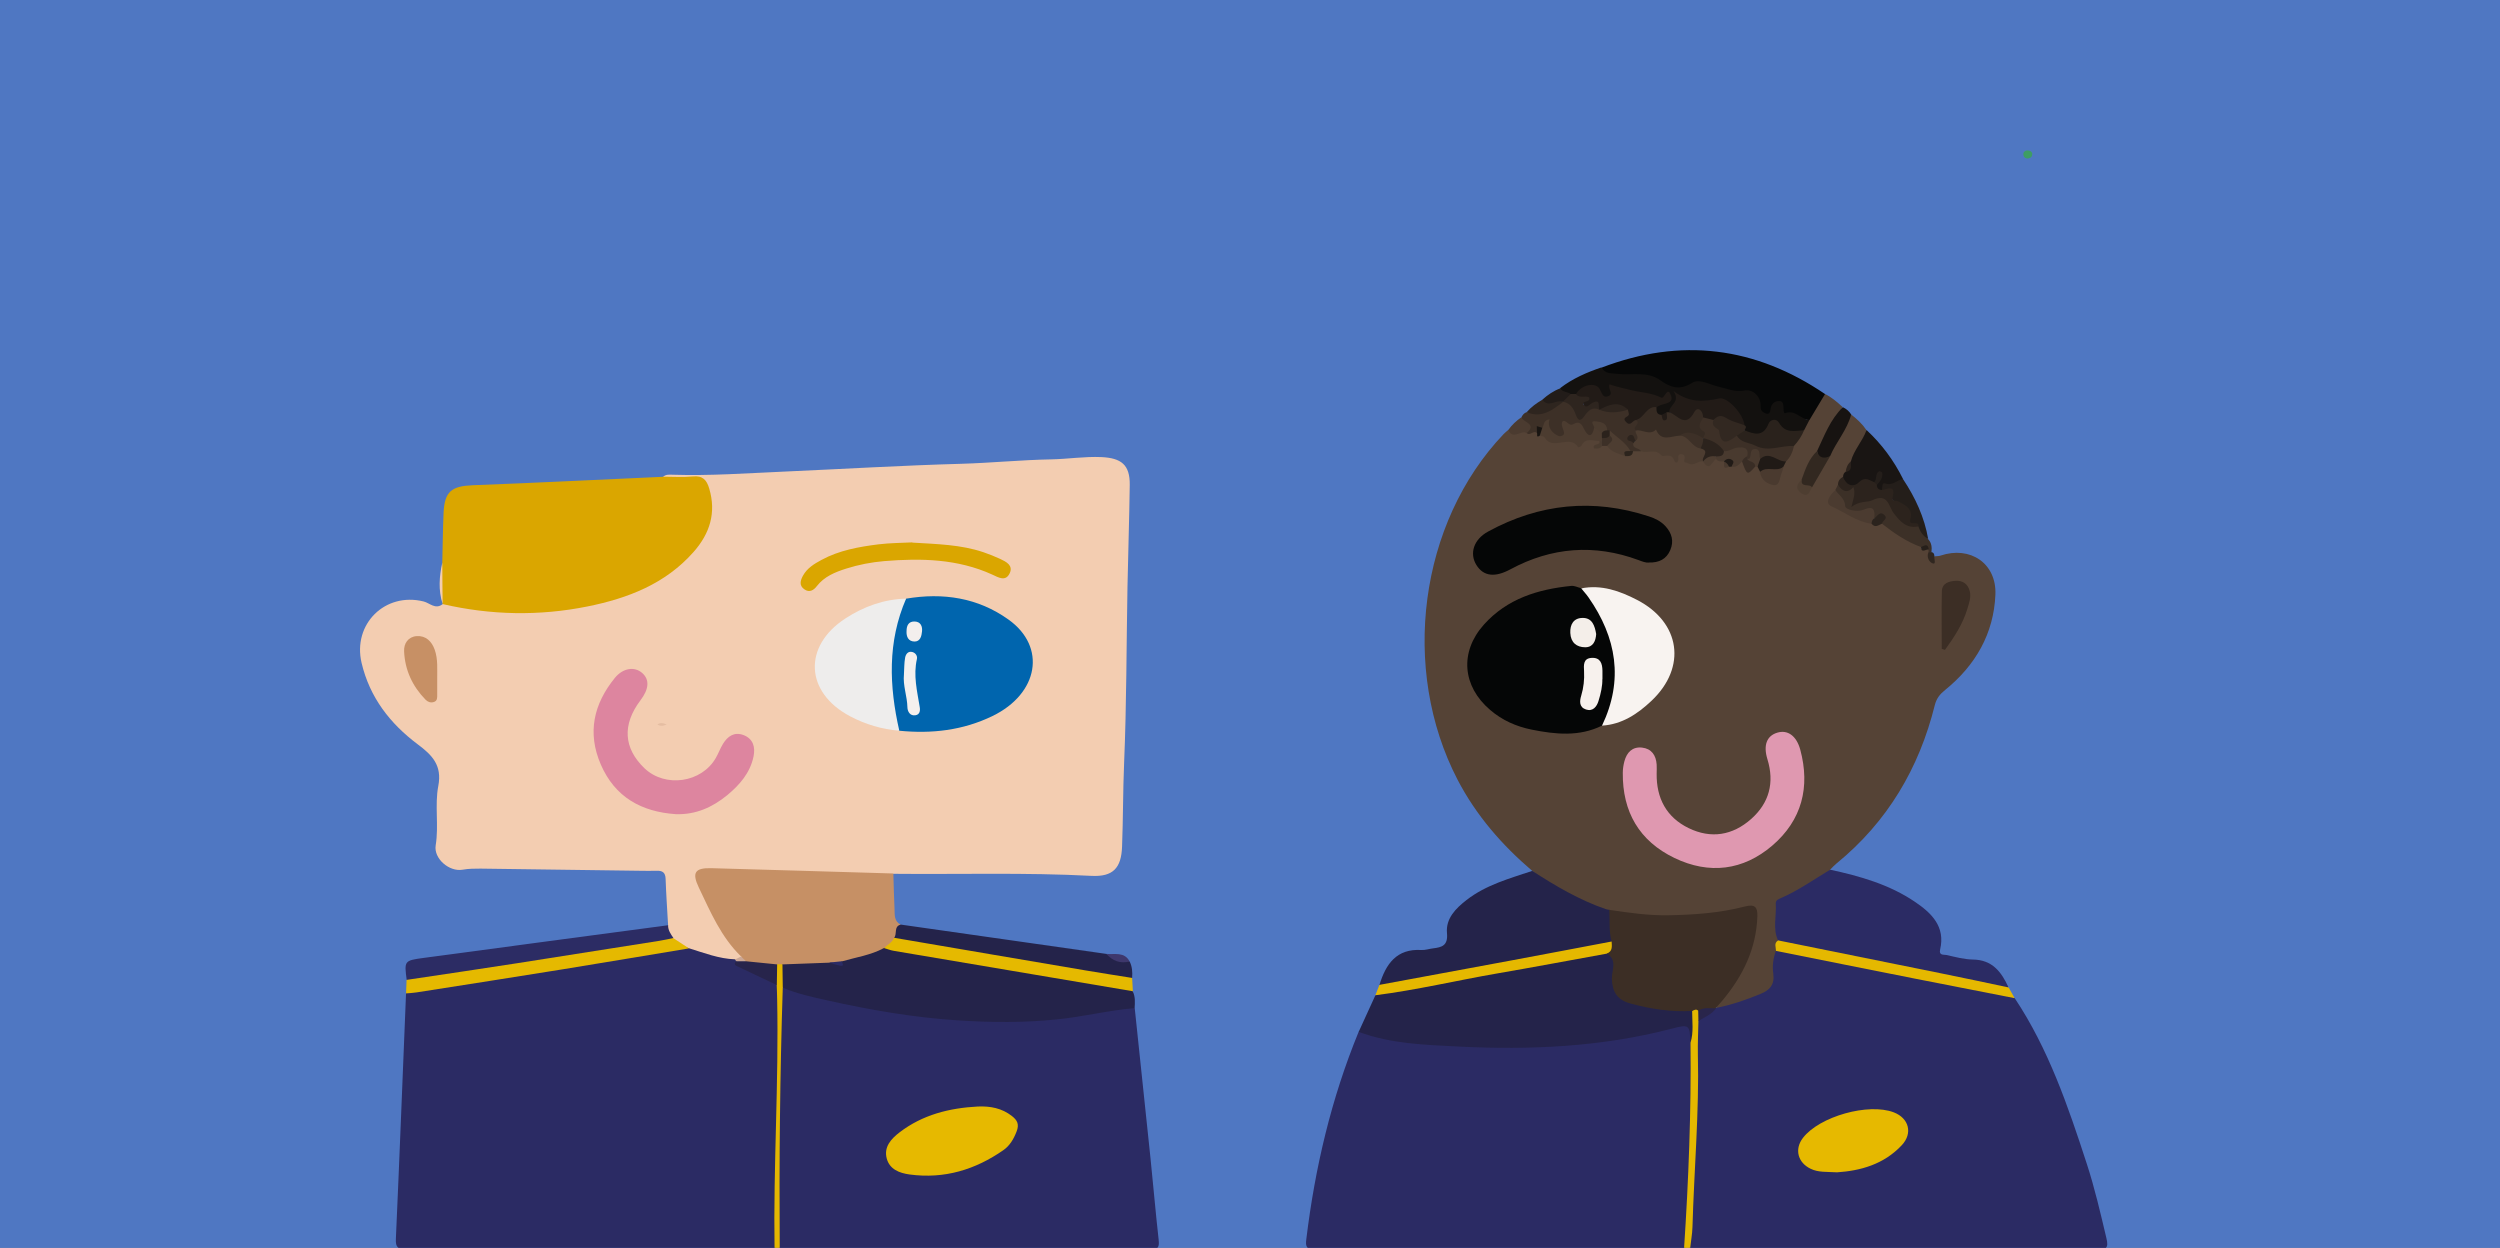 <svg width="595" height="297" viewBox="0 0 595 297" fill="none" xmlns="http://www.w3.org/2000/svg">
<rect x="0" y="0" width="595" height="297" fill="#808080" stroke="none"/>
<g clip-path="url(#clip0_5484_43243)">
<rect width="595" height="297" fill="#4F77C2"/>
<path d="M159.005 220.203C158.799 216.519 158.541 212.835 158.413 209.151C158.361 207.657 157.666 207.194 156.301 207.245C154.962 207.297 153.623 207.245 152.284 207.245C139.641 207.065 127.023 206.884 114.38 206.73C112.964 206.73 111.548 206.73 110.106 206.987C106.887 207.554 103.179 204.308 103.694 201.191C104.466 196.477 103.436 191.66 104.312 187.074C105.265 182.128 102.844 179.707 99.394 177.131C92.828 172.21 87.987 165.976 86.055 157.759C83.892 148.536 91.643 140.86 100.836 143.152C102.278 143.513 103.642 145.162 105.368 143.771C106.629 142.74 107.917 143.513 109.204 143.693C125.375 145.986 141.186 145.625 155.992 137.588C160.344 135.218 163.794 131.921 166.524 127.876C168.687 124.63 169.15 121.075 168.069 117.263C167.502 115.254 166.395 114.455 164.335 114.378C162.147 114.275 159.803 115.15 157.82 113.476C158.49 112.858 159.365 112.961 160.164 112.987C168.996 113.27 177.802 112.626 186.635 112.24C200.668 111.621 214.676 110.771 228.736 110.385C235.894 110.179 243.053 109.457 250.211 109.329C254.203 109.251 258.143 108.607 262.16 108.788C266.846 109.019 268.932 110.591 268.88 115.382C268.777 123.471 268.494 131.586 268.34 139.675C268.082 153.611 268.133 167.574 267.541 181.51C267.258 188.182 267.31 194.828 267.052 201.5C266.872 206.601 264.889 208.713 259.791 208.456C244.083 207.631 228.375 208.121 212.668 207.966C209.346 209.615 205.844 208.816 202.445 208.61C200.102 208.456 197.759 208.121 195.39 208.25C187.175 208.636 179.038 207.322 170.824 207.606C166.369 207.76 165.88 208.456 167.889 212.5C170.206 217.163 172.241 222.006 175.923 225.87C176.361 226.308 176.618 226.875 176.669 227.519C176.618 228.343 176.077 228.729 175.356 228.961C171.416 229.245 167.786 228.034 164.206 226.54C162.687 225.69 161.219 224.762 159.855 223.655C158.953 222.676 158.052 221.697 159.031 220.254L159.005 220.203Z" fill="#F3CDB1"/>
<path d="M364.671 207.271C357.461 201.114 351.333 194.081 346.904 185.58C333.205 159.201 337.788 124.398 357.847 103.326C358.182 102.966 358.594 102.656 358.98 102.321C360.319 102.734 361.71 102.167 363.075 102.476C363.924 103.481 365.109 101.574 365.933 102.811C366.216 103.12 366.165 104.073 366.989 103.326C369.512 105.439 372.808 103.841 375.666 104.949C376.568 105.31 378.731 103.532 380.533 104.614C380.842 104.898 380.945 105.232 380.919 105.645C380.919 105.876 380.559 106.108 380.636 106.134C380.919 106.211 381.1 105.902 381.357 105.748C381.743 105.593 382.13 105.516 382.542 105.542C384.009 106.134 385.194 107.293 386.765 107.705C387.589 107.886 388.155 107.345 388.799 106.984C389.314 106.778 389.855 106.778 390.395 106.83C393.202 106.727 396.035 106.52 398.404 108.401C399.15 108.994 398.867 108.169 399.022 108.04C399.665 107.499 400.721 107.345 400.876 107.963C401.571 110.694 403.528 109.354 405.021 109.406C406.103 110.075 407.056 109.638 407.957 108.994C408.652 108.89 409.296 109.122 409.914 109.38C410.146 109.483 410.326 109.663 410.506 109.844C410.789 110.179 411.098 110.513 411.613 110.513C411.845 110.462 412.077 110.436 412.309 110.385C413.158 110.307 413.802 109.406 414.755 109.741C415.605 110.204 415.811 112.214 417.459 110.9C417.742 110.797 418.025 110.797 418.308 110.848C418.849 111.132 419.184 111.595 419.467 112.111C420.034 113.167 420.703 114.532 422.016 114.223C423.484 113.914 423.175 112.085 423.793 111.003C423.999 110.488 424.282 109.998 424.591 109.534C425.364 108.427 425.879 107.165 426.471 105.954C427.166 104.64 428.119 103.455 428.737 102.09C429.175 101.214 429.664 100.364 430.179 99.539C431.673 97.71 431.724 94.825 434.299 93.743C435.896 94.516 437.235 95.675 438.522 96.86C436.823 100.492 434.685 103.893 432.857 107.448C431.364 109.534 430.359 111.879 429.226 114.146C428.969 114.944 428.042 115.82 429.175 116.516C430.025 117.031 430.308 116.026 430.771 115.588C432.188 113.115 433.501 110.591 434.917 108.118C436.668 104.872 438.162 101.471 440.531 98.612C441.921 99.694 443.209 100.879 444.213 102.347C444.496 105.387 442.024 107.216 441.046 109.715C440.582 110.539 440.144 111.389 439.732 112.239C439.501 112.703 439.243 113.167 438.986 113.63C438.548 114.274 438.136 114.944 437.878 115.691C437.672 116.207 437.363 116.644 437.054 117.082C436.127 118.422 435.896 119.195 437.775 120.328C440.222 121.822 442.745 122.982 445.372 124.038C446.273 124.501 447.2 124.115 448.127 124.141C451.217 125.944 454.255 127.799 457.165 129.86C457.165 131.457 458.324 130.169 458.839 130.529C459.071 130.684 459.199 130.916 459.251 131.199C459.251 131.586 459.457 131.946 459.586 132.307C459.792 133.028 460.049 132.848 460.384 132.41C460.873 132.358 461.388 132.384 461.852 132.23C468.881 129.86 475.216 134.059 474.907 141.529C474.521 150.803 470.169 158.351 462.959 164.199C461.697 165.203 460.899 166.208 460.487 167.805C456.753 182.849 449.208 195.601 437.106 205.493C436.565 205.931 436.076 206.472 435.587 206.962C433.964 209.821 431.003 211.135 428.299 212.191C423.716 213.994 422.789 217.085 423.433 221.336C423.561 222.135 423.639 222.959 423.613 223.783C423.536 224.762 423.407 225.741 423.33 226.694C422.918 228.601 422.789 230.533 422.815 232.49C422.84 234.551 421.991 236.097 420.085 236.87C416.351 238.364 412.824 240.682 408.523 239.987C408.06 238.518 409.244 237.746 409.965 236.844C413.751 232.001 416.403 226.668 417.278 220.512C417.793 216.828 417.201 216.313 413.622 217.008C403.579 218.94 393.537 219.481 383.469 217.343C376.568 215.205 369.924 212.577 364.697 207.271H364.671Z" fill="#554336"/>
<path d="M164 225.69C167.58 226.798 171.107 228.189 174.944 228.317C175.202 228.42 175.408 228.601 175.562 228.833C177.777 230.687 180.558 231.512 183.004 232.903C184.163 233.547 185.424 234.036 185.708 235.582C185.965 246.17 186.248 256.757 185.656 267.293C185.167 275.923 185.476 284.502 185.193 293.106C185.141 294.522 185.45 296.017 184.317 297.202C170.747 297.227 157.177 297.279 143.606 297.305C127.976 297.305 112.346 297.279 96.716 297.356C94.733 297.356 94.115 296.892 94.218 294.832C95.093 275.357 95.84 255.856 96.638 236.381C97.591 235.247 98.982 235.144 100.269 234.964C120.097 231.898 139.924 228.652 159.752 225.561C161.168 225.329 162.584 225.175 164 225.69V225.69Z" fill="#2B2B64"/>
<path d="M408.419 239.884C412.05 239.188 415.501 237.978 418.925 236.587C421.217 235.659 422.402 234.345 422.041 231.718C421.784 229.889 422.015 228.034 422.685 226.257C423.895 225.303 425.234 225.69 426.522 225.973C443.027 229.399 459.559 232.8 476.09 236.123C477.326 236.381 478.434 236.844 479.489 237.54C487.549 249.647 492.184 263.249 496.639 276.928C498.544 282.75 499.909 288.701 501.325 294.677C501.892 297.047 501.3 297.382 499.137 297.382C470.554 297.33 441.946 297.356 413.363 297.33C409.655 297.33 405.973 297.279 402.265 297.227C401.544 296.506 401.544 295.604 401.596 294.651C402.059 287.85 402.239 280.998 402.729 274.197C403.45 264.202 402.857 254.181 403.347 244.212C403.939 241.79 406.128 241.095 407.93 239.961C408.085 239.936 408.239 239.91 408.419 239.884V239.884Z" fill="#2B2B64"/>
<path d="M270.066 239.935C271.328 251.862 272.59 263.815 273.826 275.743C274.495 282.183 275.036 288.623 275.757 295.037C275.937 296.738 275.731 297.356 273.826 297.356C244.419 297.279 214.987 297.253 185.58 297.227C184.679 296.171 184.988 294.883 184.962 293.698C184.705 280.508 185.117 267.319 185.374 254.129C185.503 247.895 185.168 241.661 185.786 235.453C186.816 234.139 188.052 234.938 189.16 235.221C208.318 240.322 227.785 242.975 247.664 242.125C253.818 241.867 259.869 240.502 265.946 239.575C267.337 239.369 268.779 238.879 270.066 239.961V239.935Z" fill="#2B2B64"/>
<path d="M400.798 297.253C371.52 297.253 342.268 297.253 312.99 297.382C310.801 297.382 310.698 296.531 310.904 294.908C312.964 277.932 316.853 261.42 323.367 245.551C324.063 245.293 324.784 245.293 325.505 245.448C338.457 248.127 351.589 248.462 364.748 248.307C375.691 248.179 386.429 246.478 397.064 244.005C397.553 243.877 398.068 243.748 398.557 243.645C402.343 242.795 402.935 243.232 403.115 247.019C403.115 247.431 403.115 247.844 403.141 248.256C403.501 263.171 402.703 278.061 401.853 292.951C401.776 294.393 402.111 296.068 400.798 297.253V297.253Z" fill="#2B2B64"/>
<path d="M157.795 113.45C160.164 113.45 162.533 113.631 164.877 113.399C167.246 113.141 168.198 114.249 168.791 116.258C170.516 122.029 168.945 126.975 165.083 131.354C158.362 138.979 149.401 142.405 139.822 144.337C128.312 146.656 116.801 146.424 105.343 143.771C104.776 140.499 104.956 137.202 105.265 133.93C105.368 129.937 105.394 125.918 105.574 121.925C105.832 116.928 107.531 115.691 112.527 115.485C127.616 114.919 142.706 114.146 157.795 113.476V113.45Z" fill="#DAA600"/>
<path d="M402.342 248.153C402.111 243.799 402.085 243.722 397.656 244.881C381.047 249.183 364.129 249.93 347.16 249.08C339.203 248.668 331.041 248.462 323.367 245.577C324.68 242.692 325.994 239.806 327.333 236.896C328.337 236.123 329.496 235.788 330.732 235.556C346.8 232.645 362.816 229.476 378.884 226.54C380.094 226.308 381.305 226.102 382.541 226.308C384.034 226.617 384.42 227.725 384.549 229.039C384.652 230.172 384.601 231.305 384.652 232.413C384.781 235.942 385.734 237.282 389.107 238.132C392.506 238.956 395.905 239.781 399.433 239.729C400.746 239.729 402.136 239.6 403.192 240.682C403.45 243.233 404.48 245.886 402.368 248.153H402.342Z" fill="#24234A"/>
<path d="M176.388 227.648C171.624 223.036 169.101 217.06 166.32 211.238C164.62 207.683 165.393 206.524 169.307 206.627C183.752 207.013 198.198 207.477 212.618 207.889C212.695 210.723 212.773 213.531 212.901 216.364C212.953 217.73 212.773 219.25 214.343 220.048C214.215 221.336 213.88 222.573 213.262 223.732C212.541 224.968 211.408 225.716 210.249 226.463C207.082 228.137 203.631 228.858 200.155 229.477C199.151 229.708 198.121 229.657 197.117 229.786C193.615 230.378 190.087 230.481 186.559 230.327C186.044 230.327 185.529 230.327 185.014 230.327C182.645 230.301 180.353 229.76 178.036 229.425C177.135 229.142 176.671 228.472 176.414 227.622L176.388 227.648Z" fill="#C69065"/>
<path d="M186.223 229.528C189.931 229.399 193.639 229.245 197.347 229.116C198.351 228.961 199.432 229.708 200.359 228.807C203.733 227.828 207.235 227.338 210.376 225.638C212.101 225.02 213.852 225.432 215.552 225.741C232.058 228.704 248.615 231.331 265.095 234.319C266.64 234.603 268.468 234.319 269.575 235.917C270.245 237.205 270.116 238.57 270.039 239.935C263.833 240.45 257.782 241.996 251.576 242.614C243.697 243.439 235.766 243.361 227.938 242.846C217.483 242.176 207.106 240.373 196.832 238.08C193.252 237.282 189.647 236.509 186.248 235.041C184.858 233.212 184.961 231.383 186.171 229.502L186.223 229.528Z" fill="#24234A"/>
<path d="M364.671 207.271C370.208 210.851 375.873 214.2 382.156 216.364C382.439 216.467 382.748 216.493 383.057 216.544C384.55 218.837 384.087 221.413 384.035 223.912C383.34 225.148 382.079 225.277 380.868 225.509C364.62 228.6 348.346 231.614 332.123 234.706C330.862 234.938 329.497 235.504 328.312 234.397C329.832 229.45 332.355 225.741 338.303 226.102C339.205 226.153 340.132 225.818 341.033 225.715C343.196 225.458 344.664 225.045 344.38 222.057C344.071 218.631 346.441 216.209 349.041 214.2C353.676 210.594 359.238 209.1 364.671 207.271V207.271Z" fill="#24234A"/>
<path d="M423.174 223.809C421.861 220.975 422.839 218.013 422.633 215.102C422.556 214.175 423.406 213.943 423.998 213.685C428.092 211.882 431.749 209.28 435.586 206.987C442.718 208.533 449.697 210.517 455.799 214.664C459.739 217.343 463.035 220.537 461.748 225.999C461.413 227.467 462.649 227.158 463.241 227.287C465.327 227.75 467.464 228.343 469.576 228.369C474.185 228.446 476.348 231.331 478.022 234.989C477.095 235.788 476.039 235.427 475.086 235.221C458.658 231.924 442.229 228.601 425.826 225.123C424.848 224.917 423.766 224.762 423.148 223.783L423.174 223.809Z" fill="#2B2B64"/>
<path d="M434.351 93.795C433.115 95.855 431.879 97.916 430.643 99.977C427.939 99.513 424.927 99.874 423.227 96.937C422.558 96.834 422.377 97.375 422.146 97.787C421.708 98.535 421.244 99.204 420.24 98.972C419.262 98.741 418.515 98.148 418.489 97.092C418.386 94.31 416.661 93.64 414.318 93.846C411.15 94.104 408.395 92.352 405.331 92.043C404.172 91.94 403.116 91.785 402.061 92.352C400.284 93.331 398.25 93.305 396.756 92.223C393.022 89.518 388.799 90.008 384.654 89.802C383.083 89.724 381.229 89.905 381.203 87.483C400.026 80.296 417.742 82.486 434.377 93.795H434.351Z" fill="#060707"/>
<path d="M159.006 220.203C158.981 221.413 159.65 222.315 160.268 223.242C159.418 224.479 158.028 224.608 156.74 224.814C138.02 227.802 119.326 230.765 100.605 233.65C99.292 233.856 97.953 234.216 96.794 233.212C96.202 228.704 96.176 228.601 100.837 227.982C120.227 225.355 139.617 222.804 159.032 220.203H159.006Z" fill="#2C2C64"/>
<path d="M381.176 87.483C382.051 89.029 383.39 88.797 384.961 88.977C388.36 89.389 392.017 88.256 395.184 90.523C397.501 92.197 399.767 92.996 402.729 91.115C404.428 90.034 406.926 91.553 408.96 92.017C411.02 92.481 412.874 93.382 415.14 92.944C417.252 92.532 419.131 94.439 419.028 96.68C418.977 97.581 419.363 98.019 420.058 98.328C421.114 98.792 421.294 98.122 421.397 97.324C421.552 96.087 422.402 95.418 423.483 95.443C424.565 95.469 424.41 96.577 424.487 97.375C424.513 97.762 424.487 98.483 424.977 98.303C427.32 97.478 428.633 99.874 430.642 99.951C430.23 100.776 429.818 101.6 429.38 102.399C427.449 103.79 425.517 103.558 423.792 102.141C422.633 101.188 421.809 100.905 420.831 102.321C419.209 104.588 417.277 104.228 415.295 102.759C414.831 102.244 415.32 101.445 414.754 100.982C413.003 97.195 411.561 96.396 407.621 96.319C405.716 96.293 403.887 95.649 401.905 96.268C400.9 96.577 400.385 95.134 399.51 94.542C399.51 96.139 398.48 97.092 397.63 98.174C397.398 98.38 397.167 98.56 396.909 98.715C396.343 99.024 395.75 99.204 395.107 99.178C393.922 98.972 393.587 98.2 393.793 97.118C394.18 95.701 395.802 95.881 396.652 94.954C395.982 95.005 395.338 95.598 394.849 95.134C392.274 92.919 388.643 94.542 385.965 92.635C385.373 92.223 384.06 91.759 383.802 93.614C383.545 95.443 381.82 95.263 381.073 94.31C379.013 91.656 377.107 92.61 375.022 94.078C374.584 94.258 374.12 94.31 373.631 94.284C372.653 93.923 371.236 94.052 371.314 92.378C374.275 90.085 377.674 88.617 381.176 87.432V87.483Z" fill="#13110F"/>
<path d="M212.797 223.191C213.595 222.289 212.642 220.512 214.368 220.048C230.693 222.366 246.993 224.711 263.318 227.029C265.044 227.982 267.078 228.059 268.855 228.832C269.473 230.069 269.55 231.408 269.447 232.748C268.237 233.65 266.898 233.34 265.584 233.109C249.079 230.326 232.573 227.415 216.067 224.659C214.857 224.453 213.621 224.273 212.797 223.165V223.191Z" fill="#24234A"/>
<path d="M96.767 233.212C105.548 231.898 114.329 230.61 123.084 229.245C134.362 227.493 145.667 225.69 156.945 223.912C158.052 223.732 159.16 223.474 160.241 223.268C161.477 224.092 162.739 224.891 163.975 225.715C153.984 227.364 143.993 229.064 133.976 230.687C122.363 232.568 110.724 234.371 99.085 236.2C98.287 236.329 97.437 236.355 96.639 236.432C96.69 235.376 96.716 234.294 96.767 233.237V233.212Z" fill="#E5B900"/>
<path d="M212.797 223.191C228.067 225.793 243.311 228.42 258.581 230.996C262.186 231.615 265.816 232.156 269.447 232.748C269.499 233.804 269.55 234.86 269.627 235.917C250.675 232.722 231.723 229.528 212.771 226.308C211.973 226.179 211.201 225.87 210.402 225.638C211.226 224.839 212.359 224.324 212.797 223.165V223.191Z" fill="#E5B900"/>
<path d="M423.174 223.809C435.998 226.411 448.821 228.987 461.645 231.589C467.129 232.697 472.588 233.856 478.047 235.015C478.537 235.865 479 236.715 479.489 237.565C471.507 235.994 463.55 234.448 455.568 232.877C444.598 230.713 433.629 228.498 422.685 226.308C422.685 225.432 422.144 224.479 423.174 223.835V223.809Z" fill="#E5B800"/>
<path d="M328.312 234.397C338.844 232.439 349.35 230.507 359.882 228.549C367.787 227.081 375.718 225.561 383.623 224.067C384.988 225.716 383.984 226.437 382.49 226.952C373.787 228.523 365.109 230.172 356.406 231.666C346.698 233.341 337.119 235.633 327.334 236.87C327.669 236.046 328.003 235.196 328.312 234.371V234.397Z" fill="#E5B800"/>
<path d="M365.805 103.069C364.981 102.27 364.157 103.867 363.358 103.069C363.539 101.626 361.994 100.75 362.097 99.308C362.38 98.767 362.715 98.303 363.333 98.097C366.397 98.2 369.049 96.835 371.701 95.572C371.959 95.418 372.217 95.341 372.5 95.289C372.706 95.289 372.963 95.289 373.092 95.392C374.869 97.324 376.646 99.23 379.375 96.68C379.53 96.551 379.941 96.732 380.25 96.835C380.534 96.912 380.791 96.989 381.049 97.092C383.109 97.53 385.22 97.092 387.306 97.247C387.898 97.53 388.336 98.02 388.104 98.638C387.538 100.209 388.671 99.591 389.289 99.643C391.143 100.312 389.521 101.703 389.958 102.682C390.061 103.532 390.834 104.537 389.469 105.078C389.134 105.001 388.903 104.666 388.594 104.563C388.645 104.898 389.005 105.001 389.134 105.31C389.546 106.057 390.782 106.237 390.576 107.397C389.958 107.397 389.34 107.397 388.722 107.397C388.49 107.603 388.233 107.628 387.95 107.474C385.864 106.34 384.19 104.795 383.031 102.708C382.774 102.708 382.516 102.657 382.31 102.502C381.538 102.373 381.049 100.003 379.993 102.219C379.298 104.228 378.165 104.769 376.8 102.914C376.028 101.858 375.203 101.549 373.993 101.549C373.195 101.549 372.937 101.446 372.783 102.528C372.422 105.027 371.933 104.924 369.59 103.558C368.843 103.12 369.075 101.008 367.401 102.116C366.706 102.141 366.242 102.579 365.882 103.12L365.805 103.069Z" fill="#3D3027"/>
<path d="M438.651 113.502C438.677 113.012 438.78 112.548 439.269 112.291C440.145 111.698 440.042 110.616 440.505 109.818C441.226 107.061 443.312 105.001 444.239 102.347C447.844 105.696 450.728 109.586 452.917 113.991C452.865 115.562 451.423 115.382 450.548 115.691C449.595 116.026 448.565 116.103 447.793 116.85C446.891 117.031 446.402 116.619 446.325 115.717C446.402 114.867 447.123 114.3 447.278 113.321C446.891 114.12 446.66 114.841 445.861 115.073C444.522 114.944 443.286 115.382 441.999 115.691C440.402 116.078 438.368 116.284 438.626 113.476L438.651 113.502Z" fill="#191513"/>
<path d="M402.344 248.153C403.116 245.68 402.73 243.13 402.73 240.605C403.348 239.729 403.966 239.549 404.558 240.631C404.893 241.481 404.558 242.254 404.224 243.001C404.172 245.654 404.043 248.308 404.095 250.987C404.43 264.692 403.194 278.37 402.807 292.049C402.756 293.775 402.421 295.476 402.241 297.202C401.752 297.202 401.262 297.202 400.799 297.227C401.88 280.869 402.524 264.511 402.344 248.127V248.153Z" fill="#E4B800"/>
<path d="M457.191 130.195C453.74 128.933 450.779 126.897 447.921 124.656C447.921 123.162 446.608 123.729 445.861 123.368C445.372 122.827 445.397 121.926 444.161 121.977C438.78 122.132 438.754 122.054 436.797 116.645C437.003 116.233 437.209 115.82 437.415 115.408C438.986 116.31 442.359 114.326 442.024 118.293C443.286 118.19 444.702 118.628 445.784 118.19C448.616 117.083 449.646 118.834 450.779 120.741C452.041 122.879 453.509 124.759 456.315 124.734C457.912 125.403 457.835 127.284 458.916 128.34C459.74 129.216 459.817 130.298 459.689 131.406C459.457 131.56 459.225 131.586 458.993 131.406C458.993 131.2 458.993 130.993 458.993 130.813C458.556 130.092 457.706 130.53 457.139 130.195H457.191Z" fill="#3C3027"/>
<path d="M186.223 229.528C186.249 231.383 186.275 233.212 186.3 235.067C185.631 255.778 185.425 276.516 185.579 297.227C185.167 297.227 184.755 297.227 184.343 297.227C184.034 277.417 185.373 257.633 184.961 237.797C184.961 236.664 184.884 235.556 184.858 234.423C183.828 232.774 183.777 231.125 184.936 229.502C185.348 229.502 185.785 229.502 186.197 229.502L186.223 229.528Z" fill="#E4B700"/>
<path d="M432.471 107.345C434.196 103.687 435.612 99.823 438.599 96.912C439.423 97.298 440.093 97.865 440.582 98.638C439.629 102.321 437.003 105.155 435.561 108.581C433.217 109.998 432.857 109.869 432.471 107.345V107.345Z" fill="#171311"/>
<path d="M458.941 128.314C457.705 127.619 456.984 126.563 456.572 125.249C455.104 124.837 453.405 124.682 453.817 122.415C453.868 122.157 453.662 121.745 453.43 121.617C451.164 120.432 450.006 118.01 447.92 116.619C448.023 116.001 447.817 114.764 448.692 115.073C450.469 115.692 451.473 114.197 452.915 114.017C455.825 118.396 458.014 123.085 458.915 128.314H458.941Z" fill="#241E1A"/>
<path d="M372.009 95.65C369.46 97.607 366.911 99.617 363.357 98.097C364.413 96.86 365.701 95.933 367.091 95.134C368.688 95.701 370.516 94.207 372.009 95.675V95.65Z" fill="#2E251F"/>
<path d="M372.01 95.65C370.439 94.928 368.508 97.221 367.092 95.109C368.354 93.975 369.744 93.022 371.341 92.43C371.907 93.409 373.092 93.203 373.864 93.795C374.276 95.444 372.654 95.057 372.01 95.65Z" fill="#221C19"/>
<path d="M362.096 99.308C362.482 100.57 365.907 100.827 363.358 103.069C362.019 102.219 360.062 104.872 358.98 102.322C359.83 101.137 360.886 100.132 362.096 99.308V99.308Z" fill="#4B3B30"/>
<path d="M268.855 228.833C266.614 229.399 264.812 228.704 263.318 227.029C265.301 227.235 267.593 226.437 268.855 228.833Z" fill="#3E376C"/>
<path d="M105.266 133.904C105.266 137.176 105.318 140.473 105.343 143.745C104.288 140.473 104.545 137.176 105.266 133.904Z" fill="#F3CDB1"/>
<path d="M459.019 131.405C459.25 131.405 459.482 131.405 459.714 131.405C460.28 131.534 460.383 131.972 460.383 132.436C460.28 133.054 460.847 134.316 460.049 134.11C459.25 133.904 458.401 132.668 458.993 131.405H459.019Z" fill="#302720"/>
<path d="M483.662 36.426C483.739 37.199 483.378 37.559 482.838 37.688C482.117 37.843 481.602 37.431 481.55 36.735C481.524 36.22 481.911 35.808 482.554 35.808C483.121 35.808 483.507 36.039 483.662 36.452V36.426Z" fill="#3E9D63"/>
<path d="M215.655 142.483C224.41 140.989 232.753 142.251 240.015 147.454C249.13 153.946 247.199 165.075 236.229 170.407C229.174 173.833 221.732 174.684 214.007 173.911C213.389 173.344 212.926 172.674 212.745 171.85C210.788 162.885 210.557 153.972 213.724 145.188C214.11 144.08 214.728 143.178 215.655 142.483V142.483Z" fill="#0065AE"/>
<path d="M160.834 193.772C152.645 193.206 146.362 189.728 142.989 181.948C139.719 174.4 141.29 167.548 146.337 161.34C148.242 158.995 150.997 158.557 152.826 160.155C154.628 161.726 154.499 163.967 152.414 166.698C148.062 172.468 148.397 178.058 153.392 182.85C158.336 187.564 167.014 186.302 170.387 180.351C171.005 179.269 171.417 178.11 172.061 177.054C173.168 175.25 174.713 174.117 176.953 174.941C179.297 175.843 179.786 177.852 179.348 180.016C178.55 183.932 176.026 186.817 173.065 189.264C169.563 192.124 165.598 193.927 160.885 193.772H160.834Z" fill="#DD859F"/>
<path d="M215.655 142.482C211.2 152.761 211.612 163.271 214.033 173.911C209.887 173.576 205.947 172.391 202.342 170.484C191.605 164.817 191.038 153.791 201.235 147.171C205.561 144.363 210.402 142.585 215.681 142.482H215.655Z" fill="#EEEDEC"/>
<path d="M217.123 129.138C222.994 129.499 228.659 129.602 234.066 131.431C235.431 131.895 236.77 132.436 238.058 133.028C239.474 133.698 241.173 134.548 240.324 136.403C239.345 138.515 237.646 137.433 236.126 136.738C227.912 133.003 219.209 132.822 210.454 133.544C207.389 133.801 204.351 134.394 201.415 135.321C198.737 136.171 196.188 137.202 194.386 139.52C193.639 140.499 192.635 141.091 191.45 140.267C190.137 139.365 190.472 138.18 191.115 136.995C192.12 135.192 193.793 134.188 195.519 133.26C199.742 130.967 204.402 130.143 209.089 129.551C211.844 129.216 214.625 129.216 217.149 129.087L217.123 129.138Z" fill="#DAA600"/>
<path d="M104.056 161.623C104.056 162.859 104.056 164.07 104.056 165.307C104.056 166.002 104.133 166.826 103.232 167.084C102.485 167.316 101.79 167.058 101.275 166.517C98.159 163.323 96.383 159.485 96.177 155.054C96.074 153.122 97.155 151.55 99.164 151.396C101.352 151.241 102.769 152.658 103.464 154.642C104.262 156.909 104.03 159.279 104.056 161.649V161.623Z" fill="#C79065"/>
<path d="M158.697 172.417C157.745 172.829 157.101 172.855 156.457 172.417C157.101 171.953 157.745 172.03 158.697 172.417Z" fill="#E5BDA2"/>
<path d="M176.387 227.647C176.774 228.034 177.16 228.395 177.546 228.781C176.774 229.58 175.975 229.58 175.203 228.781C175.126 228.626 175.048 228.498 174.945 228.343C175.435 228.111 175.898 227.879 176.387 227.647V227.647Z" fill="#CBA795"/>
<path d="M381.28 172.7C375.846 175.379 370.207 174.786 364.542 173.653C360.86 172.906 357.538 171.437 354.654 168.964C348.011 163.297 347.367 155.157 353.161 148.665C358.697 142.482 366.036 140.241 373.967 139.443C374.713 139.365 375.537 139.803 376.31 139.984C377.829 139.932 378.37 141.194 379.039 142.148C384.73 150.236 386.378 159.098 383.829 168.681C383.417 170.278 382.876 171.85 381.228 172.674L381.28 172.7Z" fill="#050606"/>
<path d="M404.171 240.553C403.681 240.038 403.218 240.425 402.729 240.605C397.707 240.888 392.789 240.141 387.948 238.802C384.961 237.977 383.725 236.123 383.622 232.98C383.571 230.97 385.013 228.497 382.438 226.952C383.854 226.385 383.622 225.2 383.571 224.067C382.875 221.594 383.159 219.069 383.004 216.544C387.665 217.24 392.274 217.91 397.038 217.832C403.218 217.729 409.321 217.291 415.269 215.746C417.664 215.128 418.307 215.875 418.256 218.013C418.024 225.741 414.831 232.233 409.99 238.055C409.475 238.673 408.909 239.291 408.368 239.884V239.987C407.003 240.605 405.638 241.172 404.119 240.553H404.171Z" fill="#3C2E25"/>
<path d="M394.284 184.112C394.207 189.96 396.602 194.519 401.906 197.095C407.211 199.672 412.335 198.847 416.764 194.932C421.09 191.093 422.352 186.276 420.652 180.712C419.622 177.389 420.472 175.122 422.996 174.375C425.468 173.627 427.553 175.122 428.455 178.393C430.875 187.332 428.841 195.215 421.811 201.243C414.859 207.194 406.799 208.173 398.533 204.205C390.139 200.161 386.122 193.206 386.225 183.906C386.225 183.004 386.379 182.051 386.611 181.175C387.177 179.063 388.516 177.672 390.808 177.929C393.074 178.187 394.13 179.758 394.284 181.948C394.336 182.669 394.284 183.391 394.284 184.112V184.112Z" fill="#DF98B0"/>
<path d="M392.403 133.904C391.656 133.956 390.807 133.621 389.931 133.286C379.451 129.422 369.254 130.22 359.469 135.501C355.89 137.433 353.109 137.253 351.383 134.471C349.684 131.74 350.714 128.391 354.164 126.511C366.396 119.839 379.193 118.551 392.455 122.904C393.897 123.368 395.313 124.064 396.394 125.249C397.914 126.923 398.429 128.804 397.527 130.916C396.626 133.054 394.875 133.956 392.403 133.878V133.904Z" fill="#050606"/>
<path d="M381.28 172.7C386.456 161.855 384.756 151.756 378.061 142.173C377.546 141.426 376.902 140.757 376.336 140.035C381.151 139.082 385.529 140.654 389.649 142.792C399.974 148.15 401.494 158.815 393.073 166.775C389.777 169.892 386.044 172.416 381.28 172.7Z" fill="#F8F3F0"/>
<path d="M462.135 154.41C462.135 149.85 462.058 145.29 462.161 140.731C462.212 138.773 463.86 138.335 465.431 138.232C467.182 138.129 468.367 139.005 468.804 140.705C469.165 142.147 468.65 143.513 468.238 144.878C467.156 148.536 465.096 151.627 462.908 154.667C462.65 154.59 462.393 154.487 462.109 154.41H462.135Z" fill="#3C2E25"/>
<path d="M389.289 104.898C390.396 104.073 389.057 103.249 389.289 102.451C391.452 101.961 393.692 101.034 395.675 102.785C397.142 104.073 398.61 102.167 400.026 102.966C402.267 103.017 403.065 105.31 404.893 106.057C406.824 106.881 407.108 108.066 405.691 109.612C405.588 109.689 405.46 109.767 405.331 109.844C404.121 109.561 403.142 111.106 401.726 110.256C401.211 109.947 400.619 110.23 400.902 109.303C401.056 108.788 400.953 108.221 400.31 108.118C399.46 107.989 399.357 108.453 399.434 109.226C399.511 110.05 398.79 110.488 398.481 109.612C397.838 107.628 395.803 108.839 395.494 108.453C394.001 106.624 392.07 108.041 390.55 107.371C390.138 106.547 388.593 106.881 388.696 105.542C388.877 105.31 388.928 104.949 389.314 104.924L389.289 104.898Z" fill="#4D3D31"/>
<path d="M447.922 116.619C449.261 116.413 451.218 115.254 450.445 118.319C450.162 119.478 451.243 119.041 451.784 119.324C453.432 120.2 455.338 121.076 454.668 123.549C454.153 125.481 456.883 123.677 456.574 125.275C453.793 125.893 452.196 124.09 450.754 122.209C449.415 120.483 449.441 117.186 445.475 119.118C444.574 119.556 442.463 119.169 440.634 120.689C441.046 118.809 441.664 117.546 441.124 115.949C439.604 117.546 438.42 116.902 437.441 115.382C437.441 114.507 437.853 113.888 438.652 113.502C439.373 115.511 441.072 116.104 442.411 114.79C443.93 113.322 444.857 114.301 446.068 114.764C446.634 114.61 446.917 114.764 446.686 115.382C446.686 116.181 447.098 116.593 447.922 116.619Z" fill="#2C231D"/>
<path d="M415.218 102.424C417.509 103.352 419.647 104.047 420.908 100.853C421.32 99.823 422.762 99.488 423.432 100.647C424.925 103.249 427.191 102.502 429.38 102.399C428.814 103.79 427.99 105.026 426.96 106.134C422.428 108.555 415.424 107.37 413.055 103.764C413.261 102.502 414.136 102.296 415.218 102.399V102.424Z" fill="#2A221C"/>
<path d="M413.364 103.661C414.342 105.413 416.299 105.31 417.819 106.082C420.883 107.654 423.921 105.954 426.96 106.16C426.677 107.551 426.11 108.813 425.08 109.843C422.969 110.925 421.063 108.71 419.003 109.483C418.334 108.993 417.819 106.958 416.866 109.328C416.737 109.637 416.145 109.56 415.733 109.354C415.527 109.148 415.398 108.916 415.295 108.633C415.192 107.577 414.857 106.907 413.544 107.293C412.488 107.602 411.433 108.169 410.274 107.705C408.549 106.752 406.823 105.825 405.407 104.434C404.532 102.63 402.6 100.801 405.433 99.024C406.386 98.792 407.158 99.127 407.853 99.745C408.317 101.291 409.836 102.064 410.48 103.584C411.046 104.897 412.385 102.605 413.338 103.687L413.364 103.661Z" fill="#3D3027"/>
<path d="M367.066 101.832C367.529 101.162 367.272 99.977 368.791 99.797C367.941 102.296 370.671 103.944 371.366 103.816C373.477 103.429 370.98 101.497 371.932 100.235C372.834 99.848 373.349 101.6 374.482 100.93C375.949 100.08 376.464 100.982 377.082 102.244C377.984 104.047 378.988 104.047 379.4 101.858C380.481 101.471 380.971 102.27 381.511 102.94C381.717 103.352 381.795 103.764 381.743 104.202C381.692 104.485 381.563 104.743 381.383 105.001C381.125 105.155 380.868 105.155 380.61 104.923C379.117 105.001 377.366 104.022 376.387 106.082C376.284 106.289 375.615 106.495 375.615 106.469C373.683 103.223 369.512 107.448 367.581 104.073C367.426 103.816 366.834 103.816 366.448 103.712C366.061 102.914 366.525 102.373 367.04 101.858L367.066 101.832Z" fill="#4C3C30"/>
<path d="M436.823 116.619C437.596 117.881 439.089 118.525 439.166 120.509C439.218 121.307 441.999 121.951 443.544 121.307C446.016 120.251 446.273 121.436 446.067 123.394C446.093 123.935 445.913 124.373 445.424 124.656C441.844 124.192 439.012 121.874 435.845 120.483C434.171 119.736 435.536 117.726 436.823 116.644V116.619Z" fill="#4B3B30"/>
<path d="M432.471 107.345C432.934 109.148 434.144 109.148 435.561 108.581C434.119 111.054 432.702 113.527 431.26 116C430.076 115.846 428.17 116.696 428.788 114.146C429.664 111.698 430.488 109.199 432.471 107.345Z" fill="#322820"/>
<path d="M410.274 107.371C411.458 107.525 412.359 106.675 413.441 106.547C414.831 106.366 416.325 106.444 415.836 108.607C415.449 109.045 415.346 109.767 414.6 109.844C413.904 110.514 413.286 111.338 412.128 111.055C411.793 110.23 411.123 109.921 410.299 109.818C409.604 109.818 408.883 109.947 408.42 109.226C408.291 109.097 408.214 108.942 408.239 108.788C408.239 108.607 408.265 108.53 408.317 108.53C408.883 107.989 409.578 107.629 410.299 107.371H410.274Z" fill="#493A2F"/>
<path d="M418.927 109.226C421.193 107.216 422.995 109.973 425.081 109.818C424.875 110.23 424.669 110.642 424.463 111.055C422.995 113.244 420.858 112.317 418.901 112.291C418.695 111.879 418.489 111.467 418.283 111.055C417.897 110.23 418.283 109.664 418.927 109.2V109.226Z" fill="#201A16"/>
<path d="M418.9 112.317C420.497 110.797 422.84 112.471 424.462 111.08C424.334 111.57 424.256 112.059 424.05 112.523C423.561 113.63 423.638 115.665 422.145 115.459C420.78 115.253 419.081 114.3 418.9 112.342V112.317Z" fill="#4A3A2F"/>
<path d="M383.108 102.45C384.756 104.073 386.893 105.232 388.052 107.37C387.846 107.963 386.352 107.319 386.842 108.607C385.322 107.937 383.52 107.705 382.516 106.16C382.181 105.258 383.108 104.46 382.722 103.532C382.722 103.12 382.825 102.734 383.134 102.45H383.108Z" fill="#4D3D31"/>
<path d="M418.927 109.226C418.721 109.844 418.489 110.462 418.283 111.08C418.103 111.08 417.897 111.08 417.716 111.08C416.892 110.668 415.733 110.565 415.836 109.226C416.042 109.174 416.326 109.226 416.403 109.097C416.867 108.35 416.352 106.778 417.794 106.881C419.158 106.984 418.54 108.427 418.927 109.251V109.226Z" fill="#493A2F"/>
<path d="M415.836 109.226C416.273 110.024 417.818 109.741 417.715 111.08C415.861 113.167 415.784 113.116 414.6 109.844C414.831 109.251 415.243 108.839 415.836 108.607C415.836 108.814 415.836 109.02 415.836 109.226V109.226Z" fill="#392D25"/>
<path d="M428.789 114.146C428.531 116.206 430.72 114.996 431.261 116C430.668 116.979 430.385 118.551 428.686 117.366C427.166 116.284 427.656 115.202 428.789 114.146Z" fill="#4E3E31"/>
<path d="M445.424 124.656C445.475 124.141 445.553 123.677 446.068 123.394C446.814 122.904 447.355 121.487 448.514 122.595C449.415 123.471 447.999 123.909 447.922 124.63C447.098 124.965 446.274 125.738 445.424 124.63V124.656Z" fill="#2B231D"/>
<path d="M408.42 108.633C408.42 108.839 408.42 109.019 408.42 109.225C407.467 109.818 406.927 112.394 405.33 109.844C405.948 108.401 406.746 107.422 408.394 108.659L408.42 108.633Z" fill="#4D3D31"/>
<path d="M383.134 103.661C384.551 104.898 382.954 105.362 382.517 106.134C382.105 106.134 381.692 106.134 381.28 106.134C380.946 105.722 380.894 105.31 381.28 104.872C381.28 104.666 381.28 104.46 381.28 104.254C381.795 103.713 382.413 103.533 383.134 103.636V103.661Z" fill="#3D3027"/>
<path d="M367.065 101.832C366.859 102.45 366.679 103.069 366.473 103.687C365.52 104.305 365.958 103.352 365.803 103.069C365.803 102.528 365.752 101.987 365.752 101.42C366.19 101.549 366.627 101.678 367.065 101.806V101.832Z" fill="#191512"/>
<path d="M410.273 109.844C410.866 109.122 411.638 108.994 412.308 109.535C412.9 109.998 412.256 110.565 412.102 111.08C411.896 111.08 411.69 111.08 411.509 111.08C410.788 110.977 410.685 110.256 410.273 109.844V109.844Z" fill="#211B17"/>
<path d="M386.817 108.581C386.07 107.061 387.28 107.422 388.027 107.345C388.233 107.345 388.439 107.345 388.645 107.345C388.619 108.607 387.718 108.581 386.817 108.555V108.581Z" fill="#2C241D"/>
<path d="M381.254 104.897C381.254 105.31 381.254 105.722 381.254 106.16C380.765 106.907 380.069 106.752 379.374 106.726C378.833 105.361 381.125 106.16 380.636 104.923C380.842 104.923 381.048 104.923 381.254 104.923V104.897Z" fill="#4A3B2F"/>
<path d="M440.506 109.818C440.403 110.797 440.943 112.111 439.27 112.291C439.398 111.312 439.707 110.462 440.506 109.818Z" fill="#2C231D"/>
<path d="M457.191 130.195C457.99 129.86 458.891 129.19 459.045 130.813C458.427 130.581 457.32 131.843 457.191 130.195Z" fill="#261F1A"/>
<path d="M410.273 109.844C410.891 110.05 411.252 110.514 411.509 111.08C409.836 111.93 410.479 110.462 410.273 109.844Z" fill="#493A2F"/>
<path d="M175.203 228.781C175.975 228.781 176.774 228.781 177.546 228.781C180.018 229.038 182.49 229.27 184.962 229.528C184.936 231.177 184.911 232.799 184.885 234.448C181.821 233.006 178.756 231.563 175.718 230.095C175.229 229.863 174.43 229.579 175.203 228.781V228.781Z" fill="#27244B"/>
<path d="M437.235 279.014C434.711 278.86 432.754 279.066 430.926 278.164C427.862 276.696 427.038 273.502 429.098 270.822C433.037 265.696 444.728 262.424 450.728 264.743C454.333 266.134 455.285 269.715 452.633 272.548C448.333 277.16 442.694 278.654 437.209 279.014H437.235Z" fill="#E6B900"/>
<path d="M404.172 240.554C405.511 239.678 406.979 239.987 408.421 239.987C407.339 241.455 405.691 242.099 404.223 243.001C404.223 242.177 404.172 241.378 404.172 240.554Z" fill="#29254B"/>
<path d="M232.729 263.352C235.69 263.223 238.445 263.738 240.84 265.619C242.127 266.623 242.617 267.576 241.947 269.302C241.252 271.106 240.325 272.677 238.806 273.733C232.111 278.396 224.746 280.637 216.506 279.529C214.034 279.195 211.742 278.293 211.047 275.743C210.3 272.986 212.077 271.054 214.086 269.508C219.57 265.309 225.931 263.712 232.703 263.352H232.729Z" fill="#E6B900"/>
<path d="M200.36 228.807C200.438 229.27 201.107 230.043 199.871 229.811C199.021 229.657 198.197 229.348 197.348 229.09C198.352 228.987 199.356 228.884 200.36 228.781V228.807Z" fill="#2B2B65"/>
<path d="M389.287 99.977C388.515 100.106 388.051 101.574 386.996 100.441C385.888 99.282 387.639 99.282 387.665 98.638C387.665 98.277 387.511 97.891 387.433 97.504C385.167 96.551 382.901 97.556 380.635 97.504C379.992 97.143 380.017 95.649 378.575 96.68C377.417 97.504 377.133 97.272 376.593 95.443C376.335 94.567 374.636 95.211 375.099 93.794C376.284 91.579 379.811 90.781 380.764 92.661C381.279 93.64 381.511 94.773 382.721 94.31C384.215 93.743 382.567 92.558 383.082 91.476C384.73 92.069 386.609 92.455 388.283 92.867C390.601 93.434 393.124 93.485 395.416 94.645C396.137 95.005 396.884 91.605 397.733 94.258C398.351 96.139 395.905 95.958 394.772 96.628C394.592 96.731 394.412 96.808 394.206 96.886C392.661 98.097 391.579 100.003 389.262 99.977H389.287Z" fill="#221B17"/>
<path d="M389.289 99.978C391.323 99.565 391.786 96.654 394.233 96.886C394.233 97.788 394.207 98.689 395.443 98.741C396.293 99.385 396.318 98.406 396.679 98.123C396.885 98.123 397.091 98.123 397.297 98.123C399.383 98.355 401.365 99.179 403.451 97.298C404.533 96.319 406.232 97.195 405.331 99.359C404.893 100.467 403.606 101.575 405.485 102.682C406.181 103.095 405.485 103.764 405.331 104.305C405.202 104.357 405.073 104.408 404.945 104.46C403.348 103.352 401.623 103.069 399.769 103.687C397.735 103.764 395.366 105.258 394.13 102.244C392.585 103.764 390.885 102.141 389.289 102.45C388.284 101.626 390.782 100.776 389.289 99.952V99.978Z" fill="#362B23"/>
<path d="M405.33 99.334C405.33 97.71 404.042 96.629 403.27 98.045C401.055 102.09 399.253 98.715 397.296 98.123C397.193 96.371 400.102 95.727 398.274 93.048C402.137 96.01 405.639 95.572 409.218 94.825C411.149 94.439 414.883 98.509 415.192 101.188C413.776 101.523 412.437 101.291 411.226 100.518C410.145 99.823 408.96 99.952 407.776 99.952C406.952 99.746 406.128 99.54 405.304 99.334H405.33Z" fill="#221B17"/>
<path d="M407.803 99.978C408.704 98.999 409.528 98.638 410.893 99.514C412.154 100.338 413.751 100.647 415.219 101.214C415.888 101.626 415.27 102.038 415.219 102.451C414.601 102.863 413.983 103.275 413.365 103.687C411.382 105.155 409.579 106.418 409.116 102.399C409.09 102.116 407.082 101.575 407.828 100.003L407.803 99.978Z" fill="#322821"/>
<path d="M375.074 93.795C375.898 94.903 377.237 94.078 378.19 94.568C378.731 95.907 376.259 95.263 376.928 96.319C377.572 97.35 378.319 96.216 378.988 95.881C381.1 94.799 380.276 96.757 380.636 97.479C378.988 96.783 378.01 97.71 377.16 98.921C376.233 100.261 375.641 100.364 374.997 98.612C374.508 97.247 373.71 95.881 371.984 95.624C372.602 95.006 373.22 94.387 373.838 93.769C374.25 93.769 374.662 93.769 375.074 93.769V93.795Z" fill="#2E251F"/>
<path d="M396.705 98.123C396.576 98.792 397.091 99.797 396.344 100.029C395.597 100.261 395.572 99.308 395.469 98.741C395.881 98.535 396.293 98.329 396.705 98.123Z" fill="#221B17"/>
<path d="M380.637 97.504C382.903 96.371 385.169 95.263 387.435 97.504C385.169 98.226 382.903 98.458 380.637 97.504Z" fill="#2E251F"/>
<path d="M381.254 103.043C380.636 102.631 380.043 102.219 379.425 101.806C379.425 101.214 378.112 100.055 379.94 100.287C381.073 100.441 382.49 100.673 382.49 102.399C382.206 102.863 381.769 103.043 381.254 103.017V103.043Z" fill="#4A3B2F"/>
<path d="M381.254 103.043C381.538 102.554 381.975 102.425 382.49 102.425C382.696 102.425 382.902 102.425 383.108 102.425C383.108 102.837 383.108 103.249 383.108 103.636C382.671 104.357 381.95 104.254 381.254 104.254C381.254 103.842 381.254 103.429 381.229 103.043H381.254Z" fill="#2B221C"/>
<path d="M389.287 104.898C389.081 105.104 388.875 105.31 388.669 105.516C388.54 104.717 387.201 105.233 387.279 104.305C387.304 103.996 387.742 103.558 388.051 103.507C389.004 103.378 388.875 104.408 389.287 104.872V104.898Z" fill="#2D241E"/>
<path d="M446.684 115.382C446.478 115.176 446.272 114.97 446.066 114.764C446.787 114.043 446.221 112.729 447.225 112.162C447.38 112.085 447.946 112.342 447.972 112.523C448.152 113.733 447.457 114.584 446.684 115.408V115.382Z" fill="#241E1A"/>
<path d="M215.14 160.438C215.217 159.124 215.191 157.784 215.423 156.496C215.578 155.724 216.093 154.899 217.148 155.183C217.895 155.389 218.384 156.084 218.23 156.831C217.329 160.721 218.281 164.508 218.899 168.295C219.054 169.196 218.874 170.072 217.895 170.227C216.582 170.459 215.99 169.325 215.964 168.346C215.912 165.693 214.857 163.143 215.14 160.464V160.438Z" fill="#F4F0EE"/>
<path d="M215.758 150.211C215.758 148.794 216.299 147.867 217.715 147.918C219.157 147.97 219.569 149.129 219.44 150.288C219.337 151.37 219.028 152.71 217.638 152.684C216.17 152.658 215.681 151.499 215.758 150.211Z" fill="#F3EFED"/>
<path d="M381.357 161.648C381.408 163.117 381.022 165.023 380.43 166.878C380.018 168.192 379.091 169.402 377.469 168.861C375.821 168.32 375.924 166.878 376.336 165.538C376.902 163.658 377.108 161.726 377.005 159.768C376.928 158.3 376.773 156.677 378.833 156.574C380.893 156.471 381.357 157.913 381.383 159.639C381.383 160.154 381.383 160.67 381.383 161.674L381.357 161.648Z" fill="#F7F1ED"/>
<path d="M379.889 150.906C379.786 152.555 379.168 154.049 377.288 154.049C375.228 154.049 373.837 152.916 373.734 150.649C373.631 148.614 374.533 147.094 376.618 147.068C378.936 147.016 379.554 148.897 379.889 150.906V150.906Z" fill="#F4EEE9"/>
<path d="M408.419 108.633C407.158 108.401 406.128 108.787 405.355 109.818C404.789 108.865 407.183 107.319 404.737 106.727C404.377 105.773 404.608 104.949 405.355 104.279C407.364 104.717 409.115 105.593 410.299 107.371C410.248 108.633 409.321 108.607 408.445 108.633H408.419Z" fill="#2C231D"/>
<path d="M405.33 104.279C405.433 105.181 405.124 105.98 404.712 106.727C402.6 106.443 401.982 103.764 399.768 103.661C401.175 102.579 403.029 102.785 405.33 104.279V104.279Z" fill="#3D3027"/>
</g>
<defs>
<clipPath id="clip0_5484_43243">
<rect width="595" height="297" fill="white"/>
</clipPath>
</defs>
</svg>
